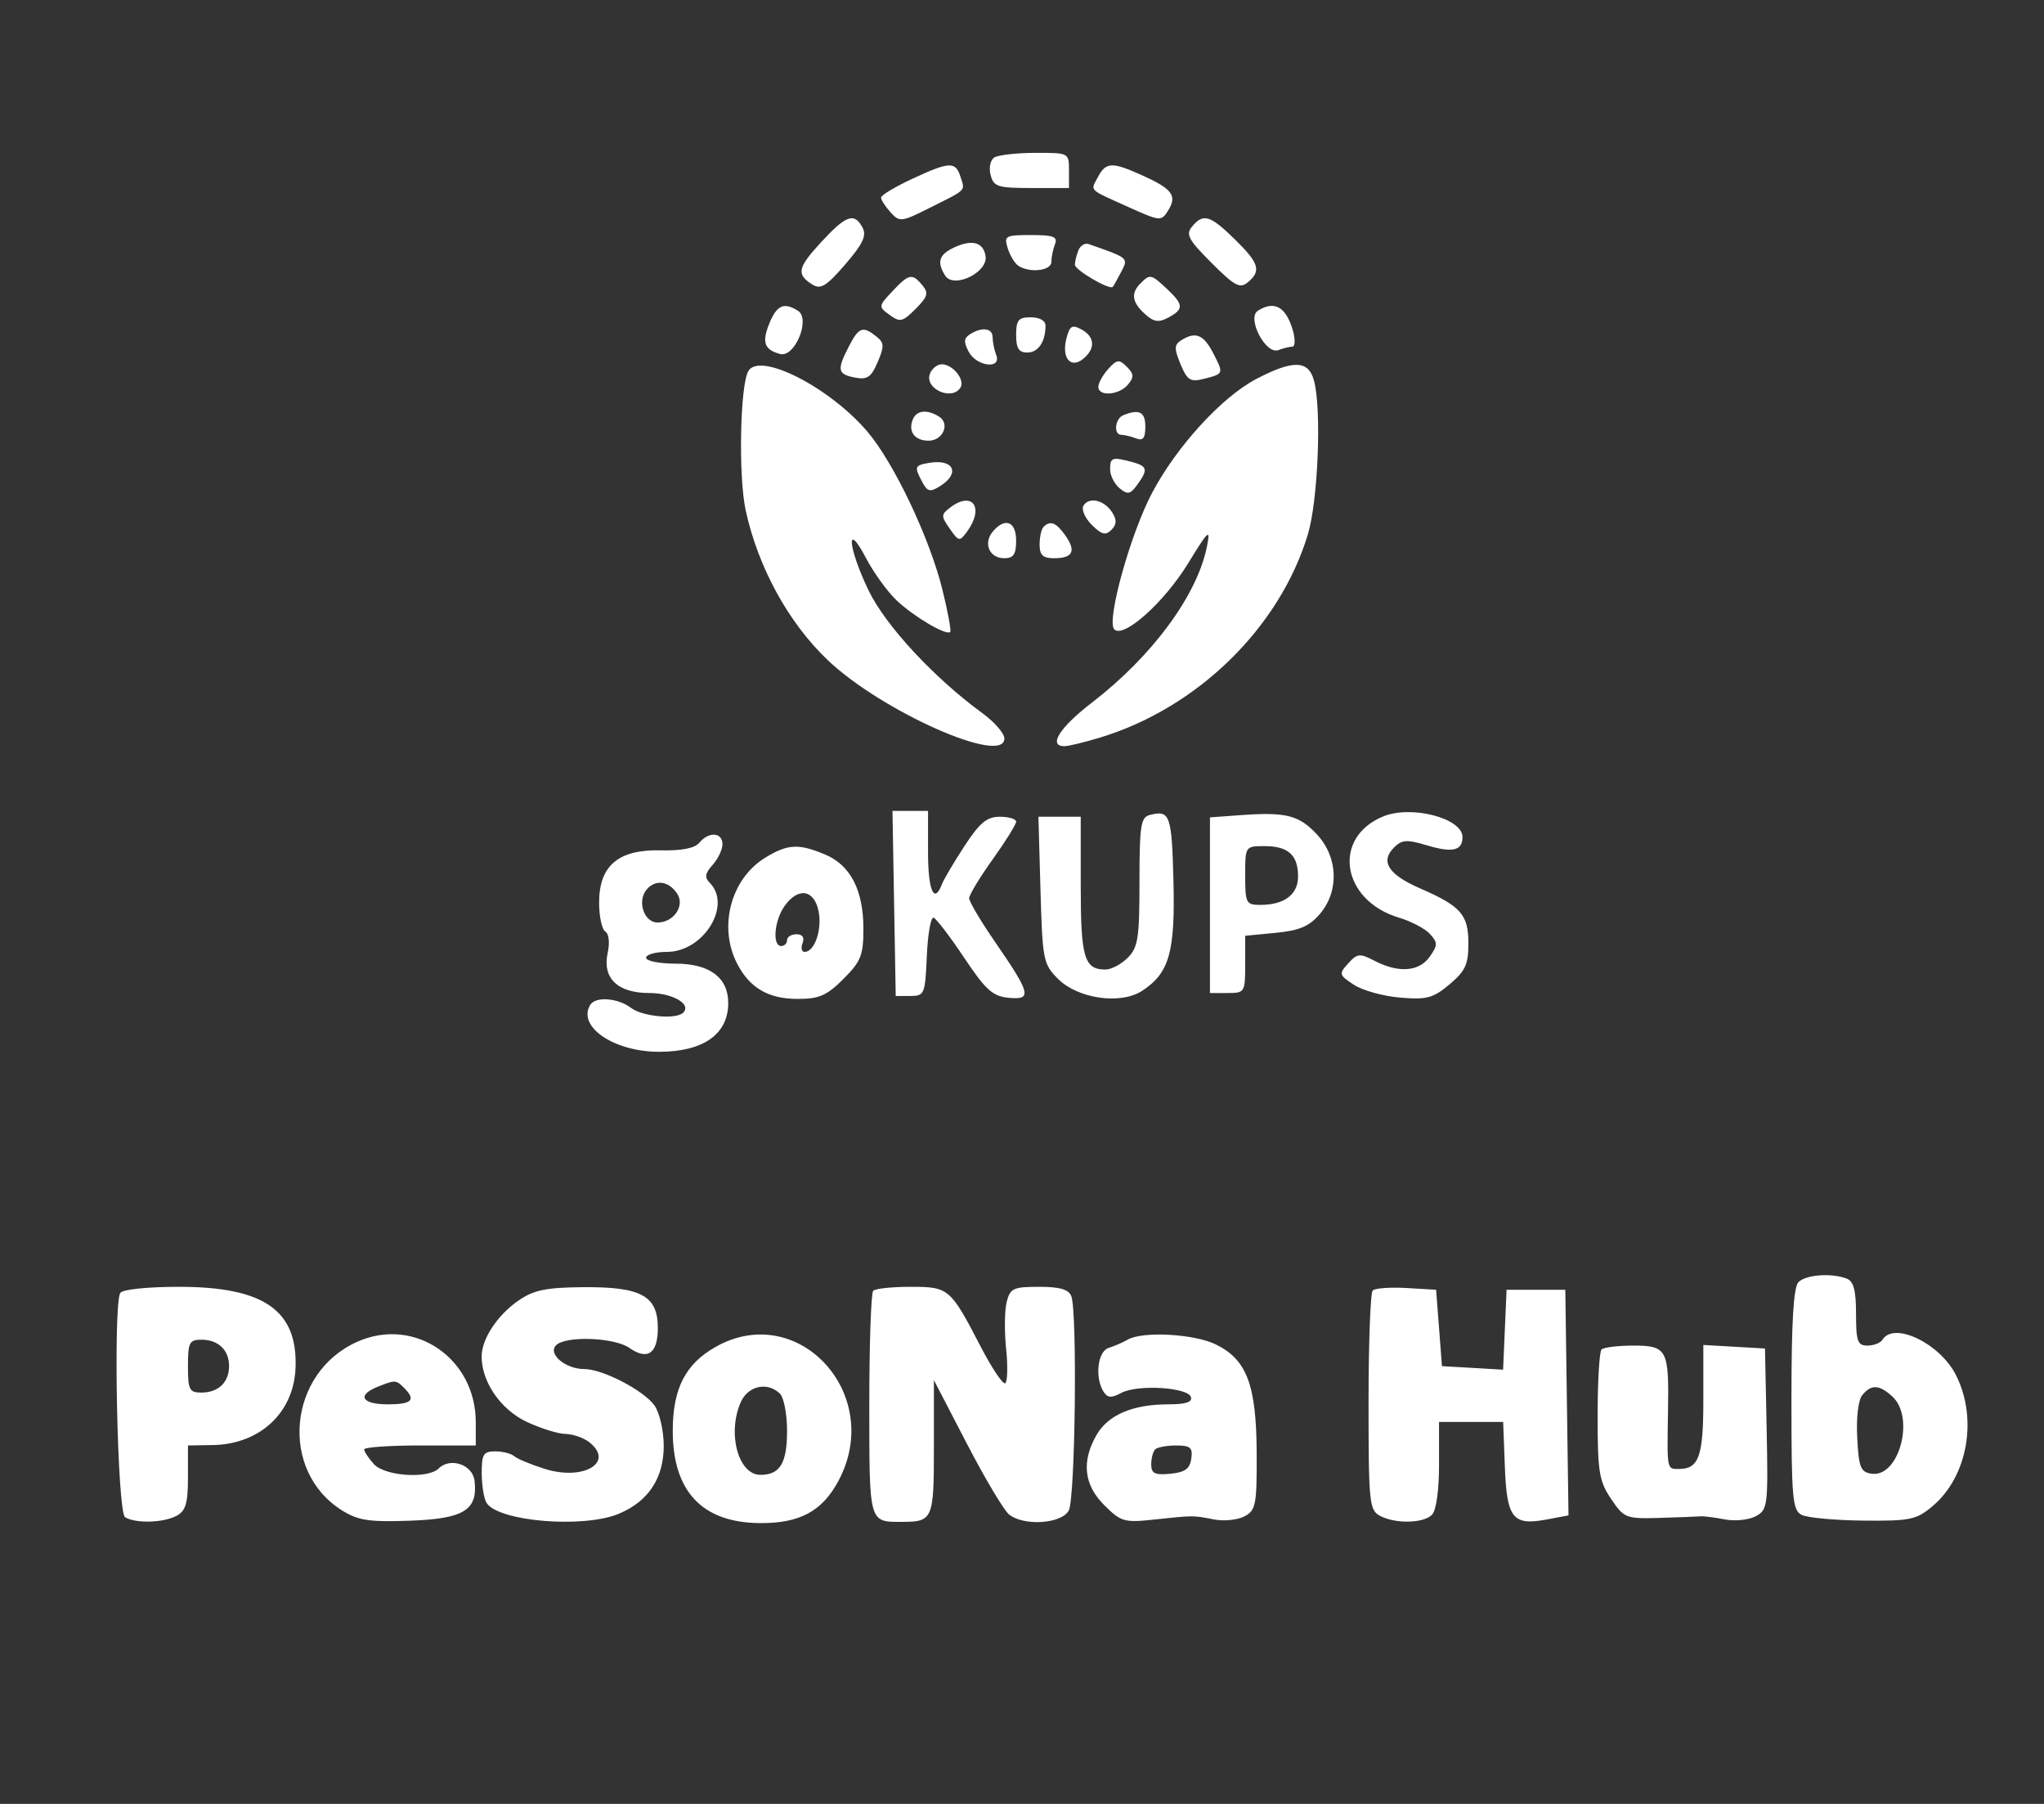 <svg width="68" height="60" viewBox="0 0 68 60" fill="none" xmlns="http://www.w3.org/2000/svg">
<rect x="0" y="0" width="68" height="60" fill="#333333" stroke="none"/>
<path fill-rule="evenodd" clip-rule="evenodd" d="M33.079 5.238C32.946 5.323 32.892 5.578 32.956 5.821C33.057 6.211 33.193 6.254 34.316 6.254H35.563V5.668C35.563 5.084 35.559 5.081 34.44 5.084C33.822 5.086 33.209 5.155 33.079 5.238ZM30.336 5.954C29.772 6.217 29.31 6.495 29.31 6.572C29.31 6.649 29.453 6.869 29.626 7.061C29.928 7.395 29.986 7.388 30.945 6.906C32.183 6.285 32.107 6.362 31.953 5.878C31.789 5.361 31.59 5.37 30.336 5.954ZM36.531 5.88C36.273 6.363 36.184 6.275 37.535 6.884C38.598 7.363 38.633 7.366 38.861 7.003C39.166 6.513 39.006 6.29 38.031 5.847C36.998 5.378 36.797 5.383 36.531 5.88ZM27.322 8.05C26.529 8.91 26.485 9.122 27.027 9.465C27.301 9.637 27.493 9.52 28.119 8.795C28.707 8.114 28.837 7.838 28.697 7.573C28.423 7.057 28.151 7.152 27.322 8.05ZM39.657 7.537C39.44 7.797 39.535 7.974 40.304 8.743C41.074 9.513 41.25 9.608 41.511 9.391C41.969 9.011 41.89 8.75 41.075 7.955C40.254 7.153 40.03 7.087 39.657 7.537ZM33.525 8.257C33.6 8.499 33.76 8.762 33.88 8.841C34.257 9.089 34.977 9.005 34.977 8.713C34.977 8.561 35.03 8.297 35.096 8.127C35.193 7.872 35.053 7.818 34.301 7.818C33.443 7.818 33.396 7.844 33.525 8.257ZM31.704 8.249C31.235 8.478 31.165 8.726 31.445 9.168C31.726 9.612 32.866 9.066 32.789 8.525C32.72 8.047 32.325 7.947 31.704 8.249ZM35.873 8.334C35.81 8.498 35.759 8.71 35.759 8.806C35.759 8.981 36.922 9.66 37.02 9.542C37.05 9.507 37.177 9.28 37.303 9.037C37.543 8.576 37.552 8.584 36.215 8.117C36.089 8.074 35.935 8.171 35.873 8.334ZM29.686 9.69C29.22 10.186 29.219 10.199 29.596 10.475C29.941 10.727 30.028 10.707 30.46 10.275C30.863 9.871 30.9 9.746 30.688 9.49C30.348 9.08 30.239 9.102 29.686 9.69ZM37.947 9.42C37.615 9.753 37.656 10.051 38.087 10.441C38.386 10.712 38.544 10.736 38.869 10.562C39.388 10.285 39.381 10.134 38.824 9.611C38.298 9.117 38.259 9.108 37.947 9.42ZM25.603 10.737C25.336 11.382 25.422 11.635 25.956 11.774C26.442 11.902 26.975 10.608 26.547 10.337C26.086 10.045 25.848 10.146 25.603 10.737ZM41.847 10.335C41.467 10.576 42.108 11.806 42.529 11.645C42.692 11.582 42.898 11.531 42.986 11.531C43.18 11.531 43.01 10.75 42.741 10.407C42.519 10.124 42.218 10.1 41.847 10.335ZM33.805 11.14C33.805 11.585 33.894 11.726 34.175 11.726C34.54 11.726 34.782 11.37 34.782 10.831C34.782 10.665 34.584 10.554 34.293 10.554C33.881 10.554 33.805 10.645 33.805 11.14ZM35.475 11.27C35.313 11.916 35.624 12.277 36.044 11.929C36.451 11.59 36.423 11.195 35.974 10.955C35.662 10.788 35.583 10.838 35.475 11.27ZM28.241 11.521C27.835 12.306 27.862 12.447 28.441 12.558C28.854 12.637 28.983 12.549 29.199 12.043C29.424 11.515 29.417 11.4 29.152 11.189C28.704 10.832 28.572 10.88 28.241 11.521ZM32.27 11.118C32.064 11.249 32.055 11.377 32.228 11.701C32.492 12.195 33.328 12.293 33.142 11.808C33.076 11.638 33.023 11.374 33.023 11.222C33.023 10.912 32.672 10.864 32.27 11.118ZM39.294 11.32C39.062 11.467 39.059 11.593 39.274 12.113C39.495 12.646 39.6 12.713 40.038 12.604C40.718 12.433 40.717 12.435 40.36 11.745C40.038 11.123 39.773 11.017 39.294 11.32ZM36.869 12.273C36.688 12.473 36.54 12.74 36.54 12.866C36.54 13.198 37.231 13.146 37.526 12.791C37.732 12.543 37.725 12.437 37.487 12.199C37.232 11.944 37.16 11.952 36.869 12.273ZM24.9 12.335C24.62 12.788 24.56 15.836 24.808 16.978C25.219 18.865 26.226 20.706 27.529 21.949C29.319 23.657 33.414 25.476 33.414 24.563C33.414 24.393 33.084 24.014 32.681 23.72C31.074 22.548 29.458 20.806 28.898 19.642C28.206 18.204 28.132 17.269 28.813 18.567C29.067 19.05 29.524 19.683 29.83 19.971C30.4 20.51 31.483 21.149 31.611 21.021C31.651 20.982 31.534 20.347 31.352 19.612C30.927 17.887 29.727 15.368 28.842 14.339C27.578 12.87 25.289 11.706 24.9 12.335ZM30.937 12.43C30.745 12.929 31.671 13.348 31.954 12.89C32.112 12.633 31.698 12.117 31.332 12.117C31.181 12.117 31.003 12.258 30.937 12.43ZM41.798 12.603C40.659 13.197 39.16 14.83 38.337 16.376C37.61 17.74 36.798 20.662 37.07 20.934C37.38 21.244 38.731 20.036 39.528 18.735C40.209 17.624 40.275 17.565 40.153 18.176C39.828 19.799 38.337 21.822 36.325 23.371C35.246 24.201 34.856 24.823 35.417 24.819C35.551 24.817 36.083 24.689 36.598 24.532C39.833 23.551 42.567 20.88 43.507 17.785C43.85 16.655 43.973 13.61 43.713 12.655C43.529 11.978 43.024 11.964 41.798 12.603ZM30.362 13.964C30.209 14.361 30.436 14.658 30.891 14.658C31.367 14.658 31.616 14.095 31.244 13.859C30.838 13.603 30.484 13.645 30.362 13.964ZM37.371 13.81C37.09 13.924 37.036 14.463 37.306 14.463C37.405 14.463 37.624 14.516 37.794 14.581C38.028 14.671 38.103 14.575 38.103 14.19C38.103 13.7 37.902 13.596 37.371 13.81ZM30.922 15.394C30.422 15.477 30.407 15.519 30.684 16.037C30.854 16.355 30.944 16.376 31.27 16.172C31.953 15.746 31.736 15.26 30.922 15.394ZM36.931 15.611C36.931 15.813 37.073 16.096 37.245 16.239C37.512 16.461 37.601 16.444 37.831 16.128C38.202 15.621 38.176 15.505 37.664 15.367C37.001 15.19 36.931 15.213 36.931 15.611ZM31.614 16.879C31.304 17.114 31.303 17.166 31.596 17.585C31.898 18.017 31.924 18.021 32.175 17.678C32.753 16.887 32.354 16.317 31.614 16.879ZM36.046 16.817C35.969 16.941 36.092 17.228 36.319 17.455C36.647 17.783 36.781 17.818 36.973 17.625C37.151 17.447 37.16 17.294 37.003 17.047C36.743 16.634 36.235 16.512 36.046 16.817ZM33.025 17.685C32.702 18.074 32.916 18.567 33.408 18.567C33.718 18.567 33.805 18.439 33.805 17.98C33.805 17.339 33.43 17.197 33.025 17.685ZM34.717 17.524C34.645 17.596 34.586 17.86 34.586 18.111C34.586 18.464 34.694 18.567 35.063 18.567C35.691 18.567 35.809 18.335 35.447 17.817C35.14 17.38 34.941 17.3 34.717 17.524ZM29.745 30.049L29.799 33.127H30.287C30.755 33.127 30.779 33.07 30.834 31.794C30.866 31.062 30.968 30.49 31.06 30.524C31.152 30.558 31.61 31.158 32.077 31.857C32.795 32.932 33.023 33.136 33.559 33.188C34.346 33.264 34.294 33.055 33.09 31.31C32.623 30.633 32.242 29.988 32.242 29.878C32.242 29.767 32.593 29.186 33.023 28.585C33.453 27.985 33.805 27.42 33.805 27.33C33.805 27.24 33.561 27.166 33.264 27.166C32.832 27.166 32.597 27.36 32.088 28.138C31.738 28.672 31.401 29.244 31.337 29.408C31.076 30.089 30.874 29.622 30.874 28.339V26.971H30.283H29.691L29.745 30.049ZM38.25 27.107C37.951 27.184 37.908 27.46 37.908 29.33C37.908 31.205 37.861 31.514 37.517 31.857C37.302 32.072 36.968 32.248 36.775 32.248C36.071 32.248 35.954 31.852 35.954 29.472V27.166H35.25H34.546L34.615 29.605C34.681 31.935 34.707 32.066 35.198 32.558C35.863 33.222 37.282 33.424 37.998 32.955C38.903 32.362 39.099 31.67 39.038 29.28C38.983 27.104 38.921 26.933 38.25 27.107ZM41.279 27.112L40.253 27.187V30.108V33.029H40.839C41.41 33.029 41.425 33.005 41.425 32.077V31.125L42.44 31.027C43.227 30.952 43.555 30.812 43.905 30.405C44.556 29.648 44.52 28.522 43.819 27.762C43.221 27.114 42.782 27.002 41.279 27.112ZM46.017 27.155C44.302 27.858 44.626 29.948 46.54 30.522C46.948 30.644 47.413 30.889 47.574 31.067C47.833 31.354 47.832 31.438 47.566 31.819C47.216 32.319 46.531 32.372 45.738 31.962C45.235 31.701 45.156 31.709 44.852 32.044C44.535 32.394 44.545 32.429 45.042 32.755C45.33 32.944 46.022 33.136 46.582 33.182C47.468 33.256 47.679 33.199 48.225 32.74C48.748 32.299 48.851 32.077 48.851 31.381C48.851 30.421 48.605 30.141 47.236 29.545C46.19 29.09 45.912 28.654 46.373 28.192C46.639 27.926 46.799 27.915 47.478 28.119C48.322 28.372 48.655 28.294 48.655 27.844C48.655 27.214 46.957 26.771 46.017 27.155ZM23.266 28.03C23.113 28.214 22.679 28.3 21.978 28.283C20.571 28.25 19.931 28.794 19.931 30.022C19.931 30.481 20.024 30.914 20.138 30.984C20.258 31.058 20.291 31.355 20.217 31.693C20.032 32.534 20.544 33.029 21.599 33.029C22.375 33.029 23.014 33.398 22.73 33.682C22.495 33.917 21.379 33.815 20.994 33.524C20.555 33.191 19.814 33.136 19.637 33.422C19.192 34.142 20.423 34.984 21.921 34.984C23.393 34.984 24.221 34.405 24.227 33.371C24.232 32.518 23.611 32.052 22.471 32.052C21.934 32.052 21.494 31.964 21.494 31.857C21.494 31.749 21.806 31.661 22.187 31.661C23.407 31.661 24.363 30.113 23.609 29.36C23.433 29.183 23.456 29.045 23.707 28.768C23.887 28.569 24.035 28.259 24.035 28.079C24.035 27.68 23.58 27.651 23.266 28.03ZM25.461 28.526C24.315 29.225 23.889 30.825 24.522 32.05C24.942 32.863 25.563 33.225 26.54 33.225C27.252 33.225 27.507 33.114 28.06 32.56C28.643 31.977 28.724 31.773 28.724 30.889C28.724 29.608 28.293 28.774 27.448 28.421C26.565 28.052 26.207 28.071 25.461 28.526ZM41.425 29.12C41.425 30.039 41.456 30.098 41.927 30.098C42.726 30.098 43.184 29.753 43.184 29.153C43.184 28.44 42.857 28.143 42.07 28.143C41.427 28.143 41.425 28.145 41.425 29.12ZM21.509 29.591C21.189 29.977 21.426 30.684 21.874 30.684C22.406 30.684 22.788 30.139 22.537 29.739C22.261 29.301 21.805 29.235 21.509 29.591ZM26.097 30.141C25.757 30.627 25.688 31.466 25.989 31.466C26.096 31.466 26.184 31.378 26.184 31.27C26.184 31.163 26.325 31.075 26.498 31.075C26.697 31.075 26.771 31.182 26.7 31.368C26.638 31.529 26.669 31.661 26.769 31.661C27.101 31.661 27.355 30.921 27.233 30.309C27.087 29.581 26.546 29.501 26.097 30.141ZM59.832 42.645C59.667 42.811 59.598 43.955 59.598 46.547C59.598 49.843 59.632 50.232 59.94 50.388C60.128 50.483 61.051 50.568 61.992 50.577C63.553 50.592 63.754 50.55 64.295 50.094C65.463 49.111 65.805 47.176 65.067 45.729C64.531 44.678 63.005 43.947 62.627 44.56C62.56 44.668 62.335 44.756 62.127 44.756C61.798 44.756 61.747 44.615 61.747 43.702C61.747 42.921 61.667 42.617 61.438 42.529C60.929 42.334 60.083 42.395 59.832 42.645ZM4.002 43.003C3.759 43.396 3.905 50.3 4.159 50.462C4.499 50.678 5.432 50.654 5.875 50.417C6.178 50.254 6.253 50.002 6.253 49.146V48.078L7.083 48.064C8.648 48.037 9.774 46.986 9.832 45.5C9.906 43.583 8.783 42.801 5.953 42.801C4.907 42.801 4.073 42.888 4.002 43.003ZM17.259 43.251C16.549 43.737 16.023 44.533 16.023 45.121C16.023 45.965 16.658 46.885 17.52 47.291C17.984 47.509 18.562 47.69 18.805 47.694C19.049 47.697 19.401 47.816 19.589 47.959C20.47 48.628 19.428 49.267 18.124 48.857C17.667 48.714 17.21 48.524 17.108 48.435C17.006 48.346 16.72 48.274 16.473 48.274C16.083 48.274 16.023 48.371 16.026 49.007C16.028 49.41 16.1 49.851 16.186 49.987C16.581 50.609 19.41 50.842 20.588 50.349C21.568 49.94 22.081 49.165 22.081 48.095C22.081 47.589 21.945 46.995 21.776 46.752C21.425 46.252 20.054 45.537 19.443 45.537C18.812 45.537 18.214 45.034 18.5 44.744C18.816 44.424 20.437 44.482 20.936 44.832C21.544 45.258 21.885 45.02 21.885 44.171C21.885 43.1 21.333 42.798 19.401 42.813C18.172 42.823 17.76 42.907 17.259 43.251ZM29.05 42.932C28.978 43.003 28.92 44.709 28.92 46.722C28.92 50.675 28.904 50.619 29.994 50.619C31.037 50.619 31.069 50.544 31.069 48.143V45.905L32.166 48.018C32.769 49.18 33.401 50.24 33.571 50.375C34.069 50.769 35.319 50.684 35.556 50.241C35.772 49.839 35.844 43.643 35.64 43.111C35.554 42.887 35.257 42.801 34.569 42.801C33.708 42.801 33.605 42.849 33.49 43.307C33.42 43.586 33.412 44.288 33.472 44.868C33.532 45.448 33.518 45.962 33.441 46.009C33.365 46.056 32.998 45.508 32.625 44.79C31.615 42.843 31.566 42.801 30.29 42.801C29.68 42.801 29.122 42.86 29.05 42.932ZM45.668 42.923C45.591 42.999 45.529 44.671 45.529 46.638C45.529 49.974 45.554 50.228 45.907 50.417C46.417 50.69 47.351 50.672 47.639 50.384C47.779 50.245 47.874 49.572 47.874 48.723V47.296H48.94H50.007L50.064 48.791C50.129 50.505 50.327 50.752 51.461 50.539L52.181 50.404L52.128 46.652L52.075 42.899H51.098H50.121L50.063 44.228L50.005 45.557L48.988 45.498L47.971 45.44L47.874 44.169L47.776 42.899L46.791 42.841C46.25 42.81 45.744 42.846 45.668 42.923ZM11.889 44.627C9.573 45.657 9.277 48.923 11.38 50.239C11.915 50.574 12.28 50.629 13.645 50.58C15.437 50.515 15.901 50.227 15.787 49.251C15.725 48.715 14.977 48.46 14.594 48.843C14.24 49.197 12.802 49.1 12.438 48.698C12.261 48.501 12.115 48.281 12.115 48.209C12.115 48.137 12.95 48.078 13.971 48.078H15.828V47.303C15.828 45.173 13.784 43.785 11.889 44.627ZM23.822 44.791C22.806 45.358 22.381 46.183 22.381 47.59C22.381 49.605 23.359 50.643 25.274 50.66C26.601 50.672 27.354 50.268 27.896 49.251C29.425 46.386 26.568 43.258 23.822 44.791ZM37.517 44.558C37.356 44.651 37.07 44.775 36.882 44.833C36.516 44.947 36.415 45.818 36.714 46.291C36.846 46.498 36.972 46.507 37.304 46.329C37.84 46.042 39.512 46.141 39.619 46.466C39.675 46.636 39.445 46.71 38.866 46.71C37.685 46.71 36.864 47.061 36.48 47.729C35.972 48.614 36.058 49.385 36.739 50.066C37.285 50.612 37.406 50.648 38.351 50.547C39.726 50.4 39.681 50.401 40.377 50.537C40.714 50.603 41.176 50.557 41.403 50.435C41.781 50.233 41.815 50.054 41.807 48.316C41.796 46.06 41.479 45.222 40.447 44.717C39.726 44.365 38.011 44.271 37.517 44.558ZM6.253 45.44C6.253 46.227 6.3 46.319 6.702 46.319C7.262 46.319 7.621 45.976 7.621 45.44C7.621 44.903 7.262 44.56 6.702 44.56C6.3 44.56 6.253 44.652 6.253 45.44ZM53.28 44.886C53.208 44.958 53.15 45.956 53.15 47.105C53.15 48.96 53.2 49.267 53.599 49.857C54.031 50.496 54.091 50.52 55.211 50.487C55.85 50.468 56.462 50.445 56.569 50.435C56.676 50.425 57.04 50.471 57.377 50.537C57.714 50.603 58.178 50.556 58.408 50.433C58.809 50.218 58.825 50.096 58.773 47.531L58.718 44.853L57.693 44.794L56.667 44.735V46.563C56.667 48.449 56.52 48.86 55.846 48.86C55.45 48.86 55.458 48.903 55.492 46.902C55.526 44.886 55.456 44.756 54.334 44.756C53.826 44.756 53.351 44.814 53.28 44.886ZM12.555 46.13C11.862 46.408 12.04 46.71 12.897 46.71C13.705 46.71 13.848 46.567 13.444 46.163C13.174 45.893 13.146 45.892 12.555 46.13ZM24.652 46.621C24.183 47.652 24.554 49.055 25.297 49.055C25.95 49.055 26.184 48.669 26.184 47.59C26.184 47.041 26.078 46.487 25.95 46.358C25.545 45.954 24.896 46.086 24.652 46.621ZM61.956 46.401C61.821 46.564 61.751 47.145 61.786 47.817C61.837 48.814 61.898 48.965 62.266 49.018C63.18 49.148 63.717 47.139 62.953 46.447C62.516 46.051 62.256 46.039 61.956 46.401ZM38.429 48.209C38.358 48.28 38.299 48.506 38.299 48.709C38.299 49.01 38.419 49.068 38.934 49.019C39.421 48.972 39.584 48.855 39.632 48.518C39.684 48.148 39.603 48.078 39.127 48.078C38.815 48.078 38.501 48.137 38.429 48.209Z" fill="white"/>
<path fill-rule="evenodd" clip-rule="evenodd" d="M25.031 12.753C24.373 14.496 24.817 17.48 26.106 19.973C26.571 20.873 27.922 22.255 29.015 22.951C30.041 23.604 32.429 24.625 32.927 24.625C33.447 24.625 33.236 24.251 32.43 23.742C31.019 22.851 29.308 20.961 28.702 19.624C28.157 18.422 27.97 17.394 28.296 17.394C28.383 17.394 28.612 17.754 28.807 18.195C29.244 19.186 30.162 20.251 30.913 20.64L31.482 20.933L31.352 20.19C31.153 19.049 30.032 16.394 29.253 15.222C28.535 14.14 27.078 12.885 26.116 12.52C25.348 12.228 25.219 12.256 25.031 12.753ZM41.812 12.788C40.232 13.618 39.258 14.899 37.704 18.188C37.502 18.616 37.076 20.731 37.172 20.827C37.418 21.074 38.901 19.607 39.453 18.572C40.146 17.272 40.499 17.053 40.327 18.029C40.028 19.726 37.941 22.601 36.249 23.647C35.893 23.867 35.548 24.189 35.481 24.361C35.305 24.821 36.297 24.585 38.068 23.746C41.953 21.906 44.205 17.844 43.647 13.681C43.446 12.179 43.199 12.059 41.812 12.788ZM23.156 28.338C23.09 28.445 22.558 28.521 21.974 28.508C20.805 28.481 20.48 28.657 20.128 29.508C19.934 29.977 19.947 30.187 20.202 30.699C20.377 31.05 20.461 31.523 20.395 31.787C20.238 32.413 20.629 32.833 21.372 32.837C22.45 32.841 22.888 33.04 22.823 33.495C22.776 33.828 22.608 33.92 21.966 33.968C21.426 34.007 21.086 33.928 20.916 33.723C20.778 33.556 20.541 33.42 20.389 33.42C19.946 33.42 19.854 33.989 20.231 34.405C20.505 34.708 20.834 34.788 21.791 34.788C23.245 34.788 24.035 34.312 24.035 33.436C24.035 32.681 23.477 32.256 22.303 32.117C21.751 32.051 21.299 31.931 21.299 31.851C21.299 31.649 21.819 31.466 22.39 31.466C23.347 31.466 24.058 30.004 23.414 29.36C23.238 29.184 23.26 29.045 23.512 28.768C23.692 28.569 23.839 28.347 23.839 28.275C23.839 28.07 23.29 28.121 23.156 28.338ZM25.571 28.645C25.291 28.791 24.919 29.213 24.744 29.583C23.564 32.07 26.32 34.452 28.029 32.421C28.43 31.944 28.529 31.619 28.529 30.77C28.529 29.886 28.441 29.62 27.991 29.143C27.357 28.47 26.314 28.255 25.571 28.645ZM21.41 29.428C21.05 29.788 21.031 29.988 21.306 30.502C21.683 31.206 22.667 30.844 22.667 30C22.667 29.196 21.963 28.875 21.41 29.428ZM26 29.89C25.518 30.373 25.431 31.661 25.881 31.661C26.037 31.661 26.254 31.508 26.364 31.319C26.473 31.131 26.566 31.07 26.569 31.183C26.572 31.296 26.479 31.483 26.362 31.6C26.008 31.954 26.475 32.061 26.944 31.733C27.303 31.481 27.366 31.276 27.317 30.52C27.268 29.754 27.191 29.599 26.831 29.549C26.593 29.514 26.225 29.666 26 29.89ZM59.989 46.478V50.178L61.601 50.278C63.983 50.426 64.793 49.897 65.186 47.934C65.345 47.137 64.934 45.776 64.361 45.202C63.867 44.708 63.179 44.663 62.002 45.047C61.596 45.179 61.569 45.123 61.513 44.043L61.454 42.899L60.721 42.839L59.989 42.778V46.478ZM4.19 43.248C4.137 43.387 4.118 44.992 4.147 46.815L4.201 50.13H4.983H5.764L5.862 49.056L5.96 47.981L6.937 47.875C8.156 47.744 8.709 47.444 9.194 46.649C9.933 45.436 9.604 44.087 8.404 43.412C7.809 43.078 7.337 42.997 5.976 42.997C4.779 42.997 4.258 43.07 4.19 43.248ZM17.372 43.481C16.986 43.734 16.557 44.215 16.418 44.551C16.202 45.073 16.213 45.267 16.5 45.902C16.866 46.716 17.515 47.181 18.563 47.383C19.648 47.592 20.126 47.903 20.126 48.398C20.126 49.298 18.607 49.496 17.177 48.782C16.283 48.337 16.187 48.38 16.256 49.202C16.314 49.915 16.345 49.942 17.386 50.196C19.846 50.798 21.885 49.852 21.885 48.109C21.885 46.968 21.292 46.369 19.743 45.945C18.376 45.571 17.94 45.17 18.291 44.609C18.58 44.148 19.962 44.059 20.748 44.451C21.601 44.876 21.69 44.843 21.69 44.103C21.69 43.255 21.138 42.993 19.384 43.008C18.35 43.017 17.927 43.117 17.372 43.481ZM29.206 43.238C29.15 43.382 29.129 44.992 29.159 46.815L29.213 50.13L30.043 50.19L30.874 50.251V47.894C30.874 46.598 30.94 45.538 31.02 45.538C31.101 45.539 31.471 46.132 31.844 46.858C32.217 47.583 32.787 48.642 33.112 49.211C33.7 50.242 33.705 50.245 34.584 50.188L35.465 50.13V46.612V43.095L34.642 43.035L33.82 42.975L33.763 44.778C33.702 46.725 33.451 47.159 33.007 46.083C32.861 45.729 32.422 44.912 32.031 44.267C31.324 43.099 31.317 43.094 30.313 43.035C29.608 42.994 29.276 43.055 29.206 43.238ZM46.05 43.127C45.978 43.199 45.919 44.826 45.919 46.743V50.228H46.693H47.466L47.523 48.714L47.581 47.199L48.891 47.141L50.202 47.084L50.259 48.607L50.316 50.13H51.098H51.879V46.612V43.095H51.098H50.316L50.258 44.414L50.201 45.733H48.96C47.533 45.733 47.483 45.676 47.483 44.056V42.997H46.831C46.473 42.997 46.121 43.056 46.05 43.127ZM5.941 44.638C5.883 44.788 5.864 45.249 5.898 45.664C5.955 46.359 6.01 46.422 6.608 46.479C6.964 46.513 7.382 46.437 7.536 46.309C7.876 46.026 7.906 44.924 7.582 44.599C7.256 44.274 6.07 44.301 5.941 44.638ZM11.806 44.945C11.111 45.226 10.388 46.27 10.25 47.19C10.098 48.204 10.539 49.296 11.336 49.877C11.979 50.347 13.563 50.523 14.606 50.242C15.355 50.04 15.437 49.958 15.437 49.416C15.437 48.88 15.389 48.83 14.997 48.959C13.432 49.472 11.919 49.137 11.919 48.276C11.919 47.933 12.088 47.892 13.727 47.841L15.534 47.785L15.477 47.003C15.401 45.972 15.081 45.37 14.428 45.032C13.844 44.73 12.451 44.684 11.806 44.945ZM23.714 45.156C22.957 45.641 22.589 46.487 22.607 47.699C22.622 48.686 23.056 49.62 23.681 50.011C24.334 50.419 25.823 50.498 26.615 50.167C27.46 49.814 28.138 48.666 28.138 47.59C28.138 46.658 27.53 45.52 26.807 45.098C26.001 44.627 24.495 44.655 23.714 45.156ZM37.175 44.947C36.746 45.13 36.571 45.803 36.899 46.006C36.989 46.062 37.381 46.009 37.77 45.89C38.708 45.602 39.764 45.885 39.764 46.424C39.764 46.739 39.587 46.83 38.773 46.929C37.148 47.127 36.54 47.638 36.54 48.804C36.54 50.059 37.859 50.769 39.068 50.166C39.405 49.998 39.711 49.947 39.774 50.048C39.835 50.147 40.232 50.228 40.655 50.228H41.425V48.089C41.425 46.115 41.389 45.908 40.958 45.407C40.536 44.916 40.351 44.858 39.053 44.812C38.262 44.784 37.417 44.844 37.175 44.947ZM53.345 46.814C53.345 49.797 53.968 50.702 55.727 50.268C56.19 50.154 56.986 50.11 57.497 50.17L58.425 50.279V47.615V44.951H57.644H56.862V46.91C56.862 48.834 56.853 48.873 56.361 49.06C55.728 49.301 55.773 49.307 55.41 48.944C55.175 48.708 55.103 48.209 55.103 46.794V44.951H54.224H53.345V46.814ZM12.154 45.968C12.025 46.096 11.919 46.36 11.919 46.554C11.919 46.846 12.086 46.906 12.896 46.906C13.797 46.906 13.874 46.869 13.874 46.438C13.874 45.763 12.684 45.438 12.154 45.968ZM24.721 46C24.198 46.383 24.052 48.459 24.516 48.923C24.928 49.335 25.671 49.345 26.072 48.944C26.544 48.472 26.489 46.624 25.988 46.124C25.529 45.665 25.221 45.635 24.721 46ZM61.787 46.095C61.607 46.209 61.55 46.678 61.591 47.705C61.648 49.115 61.663 49.155 62.175 49.214C62.998 49.309 63.506 48.663 63.506 47.522C63.506 46.222 62.674 45.532 61.787 46.095ZM38.837 47.827C38.461 47.884 38.263 48.056 38.177 48.399C38.015 49.044 38.297 49.294 39.105 49.216C39.713 49.158 39.769 49.096 39.825 48.42C39.868 47.905 39.81 47.696 39.63 47.717C39.489 47.733 39.132 47.783 38.837 47.827Z" fill="white" fill-opacity="0.606"/>
</svg>
